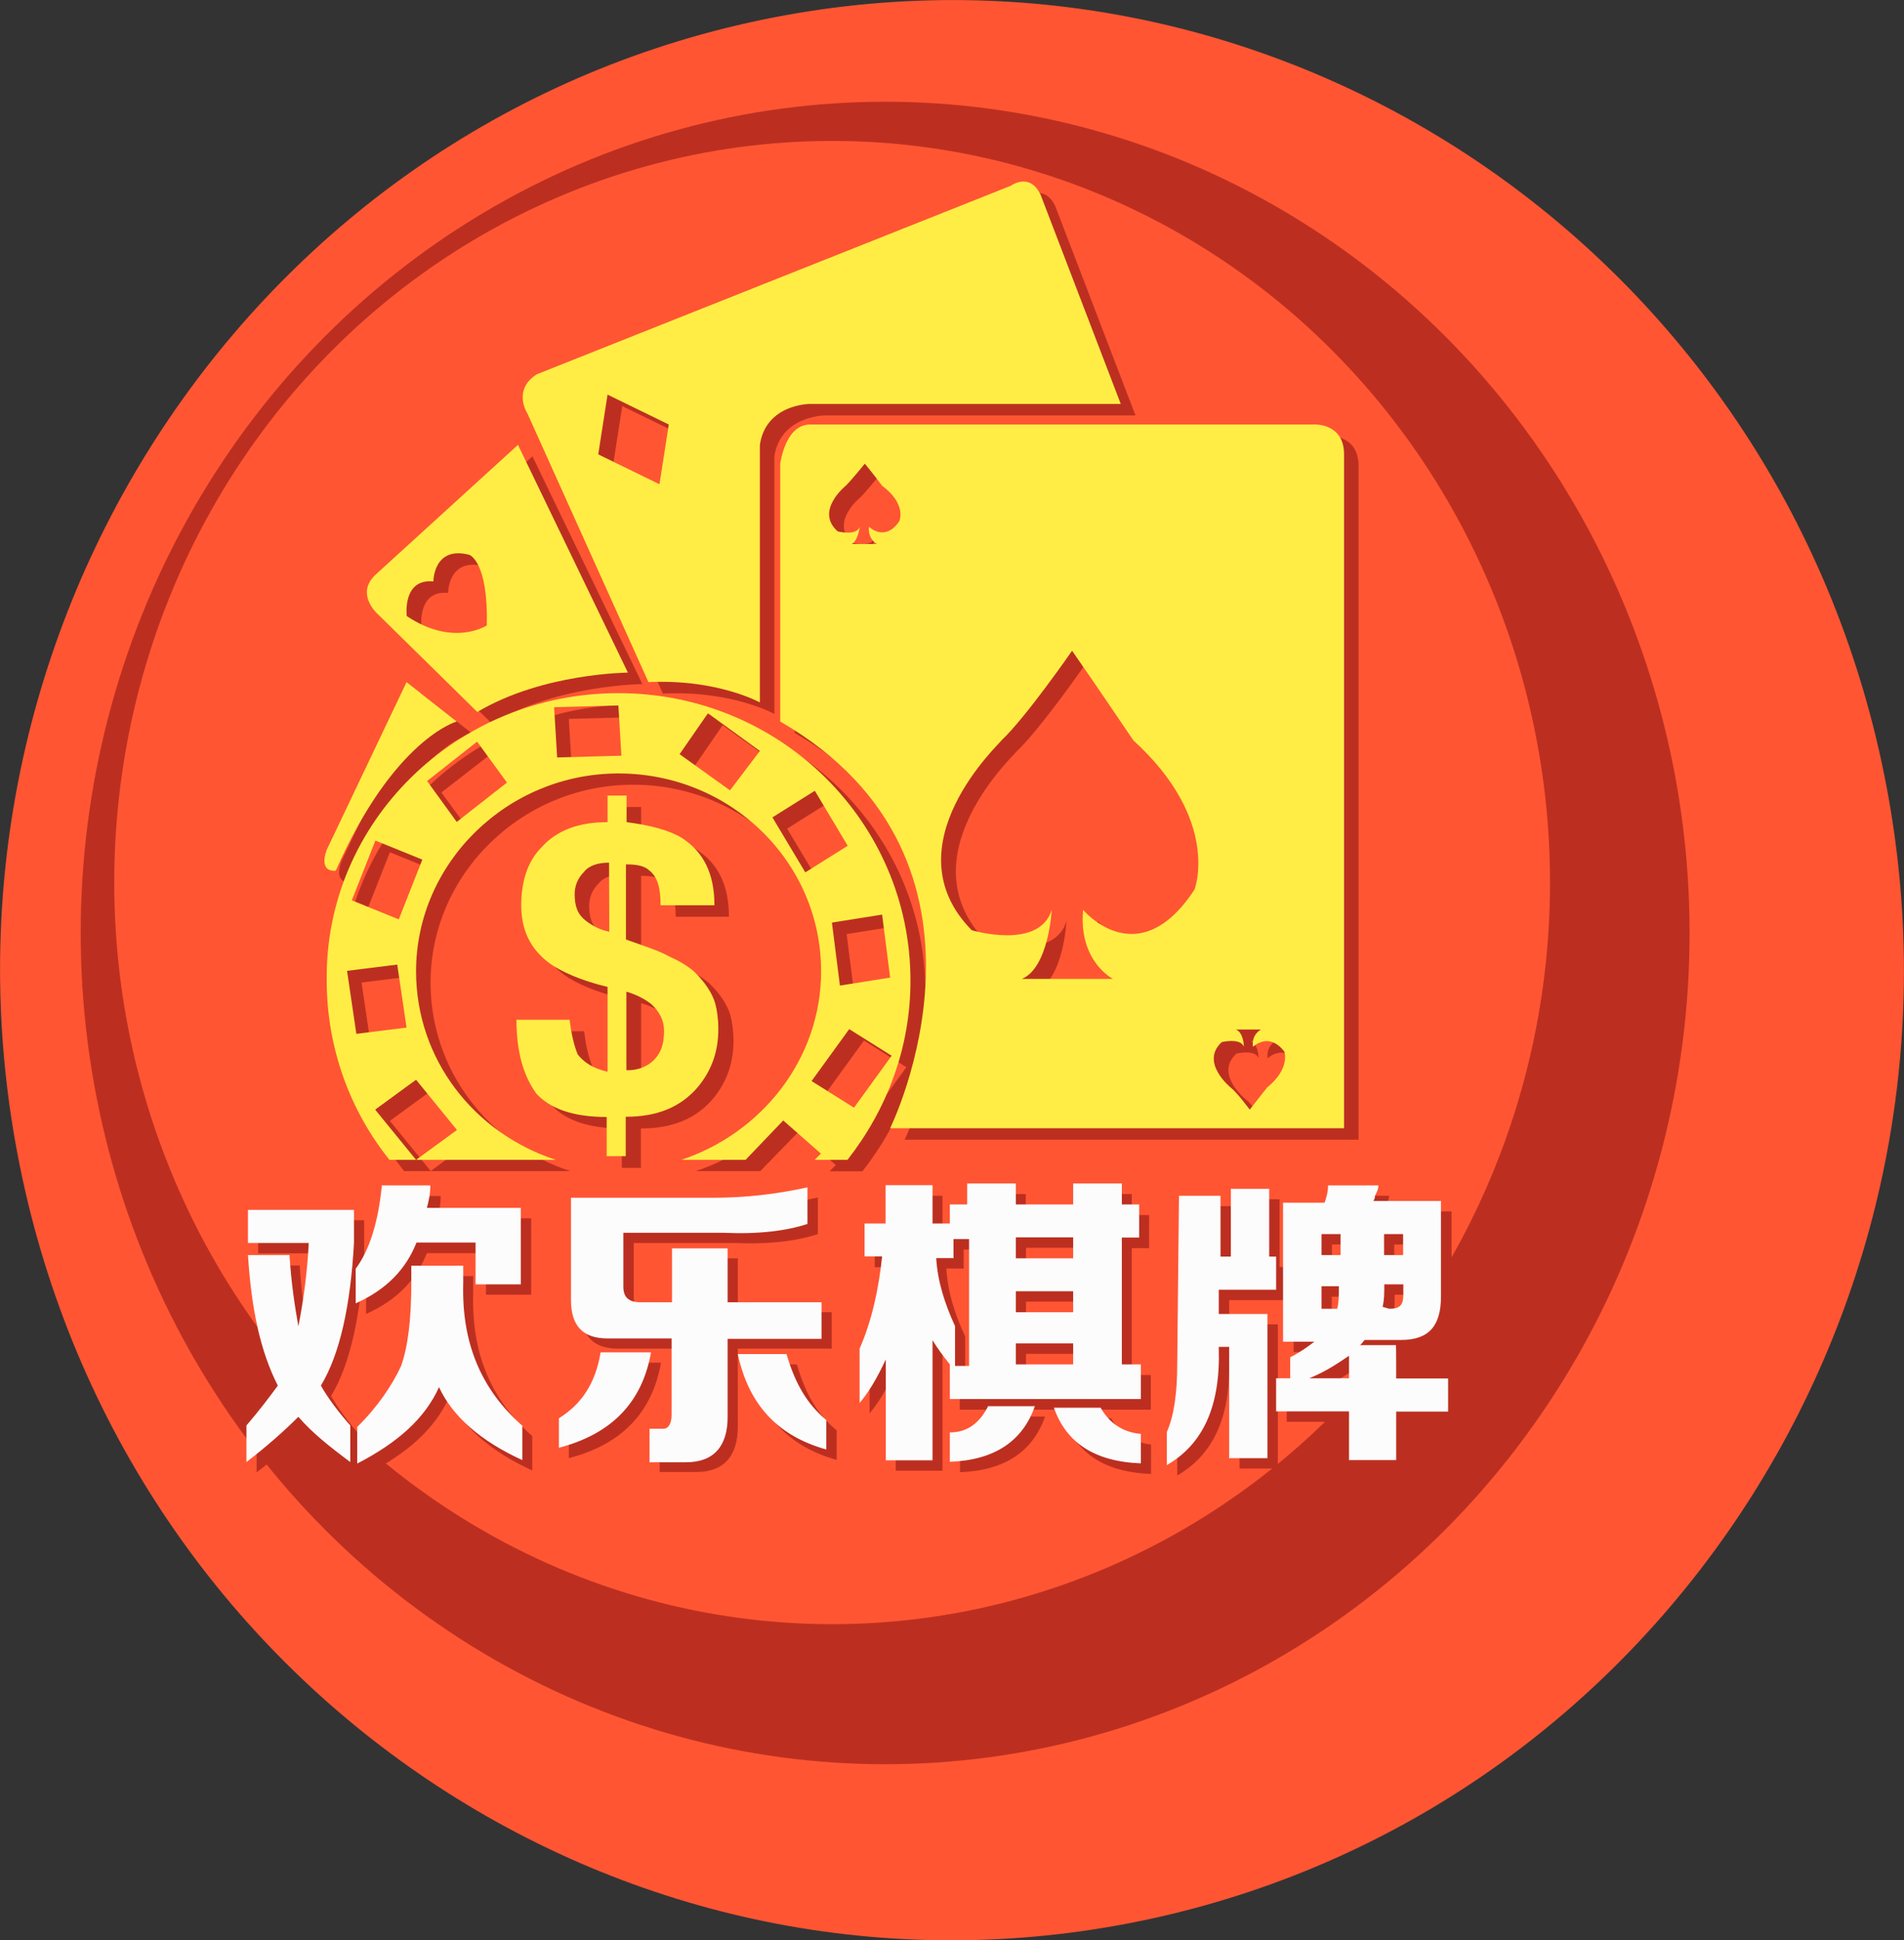 <?xml version="1.0" encoding="utf-8"?>
<!-- Generator: Adobe Illustrator 22.0.0, SVG Export Plug-In . SVG Version: 6.00 Build 0)  -->
<svg version="1.1" id="图层_1" xmlns="http://www.w3.org/2000/svg" xmlns:xlink="http://www.w3.org/1999/xlink" x="0px" y="0px"
	 viewBox="0 0 880 896.2" style="enable-background:new 0 0 880 896.2;" xml:space="preserve">
<rect x="0" y="0" width="880" height="896.2" fill="#333333" stroke="none"/>
<style type="text/css">
	.st0{fill:#FF5533;}
	.st1{fill:#BC2F20;}
	.st2{fill:#FFED45;}
	.st3{fill:#FCFCFC;}
</style>
<path class="st0" d="M533.7,886C771,833.3,921.5,594.6,869.8,352.8S583.7-42.3,346.3,10.4S-41.5,301.8,10.2,543.6
	S296.3,938.6,533.7,886z"/>
<ellipse class="st1" cx="409.1" cy="431" rx="371.8" ry="384"/>
<ellipse class="st0" cx="384.6" cy="407.7" rx="331.8" ry="342.6"/>
<g>
	<path class="st1" d="M367.3,338.6v-119c0,0,2.2-18.2,13.8-18.2h233c0,0,13.8-0.8,13.8,13.8v311.3H418.1
		C418.1,526.6,479.1,403.2,367.3,338.6z M414.5,229.7c0,0-4.3-5.8-8-10.2c0,0-5.8,7.2-8.8,10.2c0,0-14.5,11.6-3.7,21.1
		c0,0,8.8,2.2,10.2-2.2c0,0-0.8,6.5-3.7,8h11.8c0,0-4.3-2.2-3.7-8c0,0,7.2,7.2,13.8-2.2C422.5,246.4,426.1,238.4,414.5,229.7z
		 M575.6,507.7c2.9,2.2,8.8,10.2,8.8,10.2c2.9-3.7,8-10.2,8-10.2c10.9-8.8,8-16.6,8-16.6c-7.2-9.4-14.5-2.2-14.5-2.2
		c-0.8-5.8,3.7-8,3.7-8H578c3.7,1.4,3.7,8,3.7,8c-1.4-4.3-10.2-2.2-10.2-2.2C561.1,496,575.6,507.7,575.6,507.7z M455.9,435
		c0,0,31.2,9.4,37-9.4c0,0-1.4,26.8-13.8,31.9h42.1c0,0-16-8-13.8-31.9c0,0,25.4,30.5,51.5-9.4c0,0,12.3-31.9-28.3-68.9
		c0,0-16.6-24.6-28.3-41.4c0,0-21.1,30.5-32.6,41.4C469.6,348,417.5,395.9,455.9,435z M357.9,210.8v119c0,0-19.6-10.9-51.5-9.4
		l-55.9-124c0,0-7.2-10.9,4.3-18.2L474,91.1c0,0,8.8-6.5,13.8,4.3l37,96.5H381C381.1,192,360.8,192,357.9,210.8z M287.6,187.6
		l-4.3,27.6l28.3,13.8l4.3-27.6L287.6,187.6z M227.3,334.2l-46.5-45.7c0,0-10.2-9.4,0-18.2l65.3-59.5l50.8,105.2
		C297,316.1,257.8,316.1,227.3,334.2z M223.7,261.6c-16.6-4.3-16.6,12.3-16.6,12.3c-14.5-1.4-12.3,16-12.3,16
		c21.7,14.5,37,4.3,37,4.3C232.4,264.5,223.7,261.6,223.7,261.6z M217.9,338.6c0,0-29.1,8-55.9,68.9c0,0-8,1.4-4.3-9.4l37-77.7
		L217.9,338.6z M292.7,325.5c74.8,0,135,59.5,135,132.8c0,31.2-10.9,59.5-29.1,82.8h-15.2l2.9-2.9l-17.4-15.2L351.4,541h-29.8
		c37-12.3,64.6-46.5,64.6-87.1c0-50.8-42.1-91.4-93.6-91.4s-93.6,41.4-93.6,91.4c0,40.6,26.8,74.8,64.6,87.1h-64.6l18.9-13.8
		L199.1,504l-18.9,13.8l18.9,23.2h-12.3c-18.2-22.5-29.1-51.5-29.1-82.8C156.9,385,217.9,325.5,292.7,325.5z M414.5,427.8l-23.2,3.7
		l3.7,29.1l23.2-3.7L414.5,427.8z M381.9,504.7l19.6,12.3l17.4-24l-19.6-12.3L381.9,504.7z M379,408.2l19.6-12.3l-15.2-25.4
		l-19.6,12.3L379,408.2z M344.2,370.5l13.8-18.2L334,335L321,353.9L344.2,370.5z M264.3,355.3l29.7-0.8l-1.4-23.2l-29.7,0.8
		L264.3,355.3z M217.9,385l23.2-18.2L227.3,348L204,366.1L217.9,385z M171.4,483l23.2-2.9l-4.3-29.1l-23.2,2.9L171.4,483z
		 M169.3,421.3l21.7,8.8l10.9-27.6l-21.7-8.8L169.3,421.3z M245.4,476.4h24.6c0.8,7.2,2.2,12.3,3.7,16c2.9,3.7,7.2,6.5,13.8,8v-39.2
		c-12.3-2.9-21.7-7.2-26.8-10.9c-8.8-6.5-13.1-15.2-13.1-26.8c0-10.9,2.9-20.3,9.4-26.8c7.2-8,17.4-11.6,30.5-11.6v-12.3h8.8v12.3
		c10.9,1.4,19.6,3.7,25.4,7.2c10.2,6.5,15.2,16.6,15.2,31.2h-24.6c0-8-1.4-13.1-5.1-16c-2.2-2.2-5.8-2.9-10.9-2.9v34.8
		c8,2.9,15.2,5.1,20.3,8c5.1,2.2,9.4,5.1,11.6,7.2c4.3,4.3,8,9.4,9.4,14.5c0.8,2.9,1.4,7.2,1.4,11.6c0,10.2-2.9,18.9-9.4,26.8
		c-8,9.4-18.9,13.8-33.4,13.8v18.2h-8.8v-18.2c-15.2,0-26.1-3.7-32.6-10.9C248.4,501.8,245.4,490.9,245.4,476.4z M288.2,403.9
		c-5.1,0-9.4,1.4-11.6,4.3c-2.9,2.9-4.3,6.5-4.3,10.2c0,5.8,1.4,9.4,5.1,12.3c2.9,2.2,6.5,4.3,10.9,5.1L288.2,403.9L288.2,403.9z
		 M297,499.7c4.3,0,8-1.4,10.9-3.7c4.3-3.7,5.8-8,5.8-14.5c0-5.1-2.2-8.8-5.8-12.3c-2.9-2.2-6.5-4.3-11.6-5.8v36.3L297,499.7
		L297,499.7z"/>
	<path class="st2" d="M360.6,333.3v-119c0,0,2.2-18.2,13.8-18.2h233c0,0,13.8-0.8,13.8,13.8v311.3H411.4
		C411.4,521.2,472.3,397.9,360.6,333.3z M407.7,224.4c0,0-4.3-5.8-8-10.2c0,0-5.8,7.2-8.8,10.2c0,0-14.5,11.6-3.7,21.1
		c0,0,8.8,2.2,10.2-2.2c0,0-0.8,6.5-3.7,8h11.6c0,0-4.3-2.2-3.7-8c0,0,7.2,7.2,13.8-2.2C415.7,241.1,419.4,233.1,407.7,224.4z
		 M568.8,502.4c2.9,2.2,8.8,10.2,8.8,10.2c2.9-3.7,8-10.2,8-10.2c10.9-8.8,8-16.6,8-16.6c-7.2-9.4-14.5-2.2-14.5-2.2
		c-0.8-5.8,3.7-8,3.7-8h-11.6c3.7,1.4,3.7,8,3.7,8c-1.4-4.3-10.2-2.2-10.2-2.2C554.4,490.7,568.8,502.4,568.8,502.4z M449.1,429.7
		c0,0,31.2,9.4,37-9.4c0,0-1.4,26.8-13.8,31.9h42.1c0,0-16-8-13.8-31.9c0,0,25.4,30.5,51.5-9.4c0,0,12.3-31.9-28.3-68.9
		c0,0-16.6-24.6-28.3-41.4c0,0-21.1,30.5-32.6,41.4C462.9,342.7,410.6,390.5,449.1,429.7z M351.2,205.5v119c0,0-19.6-10.9-51.5-9.4
		l-55.9-124c0,0-7.2-10.9,4.3-18.2l219.1-87.1c0,0,8.8-6.5,13.8,4.3l37,96.5H374.3C374.3,186.6,354,186.6,351.2,205.5z M280.8,182.3
		l-4.3,27.6l28.3,13.8l4.3-27.6L280.8,182.3z M220.6,328.9l-46.5-45.7c0,0-10.2-9.4,0-18.2l65.3-59.5l50.8,105.2
		C290.2,310.8,251.1,310.8,220.6,328.9z M216.9,256.3c-16.6-4.3-16.6,12.3-16.6,12.3c-14.5-1.4-12.3,16-12.3,16
		c21.7,14.5,37,4.3,37,4.3C225.7,259.2,216.9,256.3,216.9,256.3z M211.1,333.3c0,0-29.1,8-55.9,68.9c0,0-8,1.4-4.3-9.4l37-77.7
		L211.1,333.3z M285.8,320.2c74.8,0,135,59.5,135,132.8c0,31.2-10.9,59.5-29.1,82.8h-15.2l2.9-2.9L362,517.6l-17.4,18.2h-29.7
		c37-12.3,64.6-46.5,64.6-87.1c0-50.8-42.1-91.4-93.6-91.4s-93.6,41.4-93.6,91.4c0,40.6,26.8,74.8,64.6,87.1h-64.6l18.9-13.8
		l-18.9-23.2l-18.9,13.8l18.9,23.2h-12.3C161.9,513.3,151,484.2,151,453C150.1,379.7,211.1,320.2,285.8,320.2z M407.7,422.5
		l-23.2,3.7l3.7,29.1l23.2-3.7L407.7,422.5z M375.1,499.4l19.6,12.3l17.4-24l-19.6-12.3L375.1,499.4z M372.2,403l19.6-12.3
		l-15.2-25.4l-19.6,12.3L372.2,403z M337.4,365.1l13.8-18.2l-24-17.4l-13.1,18.9L337.4,365.1z M257.5,349.9l29.7-0.8l-1.4-23.2
		l-29.7,0.8L257.5,349.9z M211.1,379.7l23.2-18.2l-13.8-18.9l-23.1,18.2L211.1,379.7z M164.7,477.6l23.2-2.9l-4.3-29.1l-23.2,2.9
		L164.7,477.6z M162.6,415.9l21.7,8.8l10.9-27.6l-21.7-8.8L162.6,415.9z M238.7,471.1h24.6c0.8,7.2,2.2,12.3,3.7,16
		c2.9,3.7,7.2,6.5,13.8,8v-39.2c-12.3-2.9-21.7-7.2-26.8-10.9c-8.8-6.5-13.1-15.2-13.1-26.8c0-10.9,2.9-20.3,9.4-26.8
		c7.2-8,17.4-11.6,30.5-11.6v-12.3h8.8v12.3c10.9,1.4,19.6,3.7,25.4,7.2c10.2,6.5,15.2,16.6,15.2,31.2h-24.9c0-8-1.4-13.1-5.1-16
		c-2.2-2.2-5.8-2.9-10.9-2.9v34.7c8,2.9,15.2,5.1,20.3,8c5.1,2.2,9.4,5.1,11.6,7.2c4.3,4.3,8,9.4,9.4,14.5c0.8,2.9,1.4,7.2,1.4,11.6
		c0,10.2-2.9,18.9-9.4,26.8c-8,9.4-18.9,13.8-33.4,13.8v18.2h-8.8V516c-15.2,0-26.1-3.7-32.6-10.9
		C241.7,496.5,238.7,485.6,238.7,471.1z M281.5,398.5c-5.1,0-9.4,1.4-11.6,4.3c-2.9,2.9-4.3,6.5-4.3,10.2c0,5.8,1.4,9.4,5.1,12.3
		c2.9,2.2,6.5,4.3,10.9,5.1L281.5,398.5L281.5,398.5z M290.2,494.4c4.3,0,8-1.4,10.9-3.7c4.3-3.7,5.8-8,5.8-14.5
		c0-5.1-2.2-8.8-5.8-12.3c-2.9-2.2-6.5-4.3-11.6-5.8v36.3L290.2,494.4L290.2,494.4z"/>
	<path class="st1" d="M650,641.6h24v15.3h-24v22.4h-21.6v-22.5h-33.7v-15.3h6.5v-9.7c4.8-2.4,8-4.8,11.2-7.2h-14.5v-64.2h19.2
		c0.8-2.4,1.6-4.8,1.6-8H642c0,1.6-0.8,3.2-1.6,4.8c0,1.6-0.8,2.4-0.8,2.4h31.3v44.1c0,13.6-5.6,20.1-18.4,20.1h-16.9
		c-0.8,0.8-1.6,2.4-2.4,2.4h16.9C650,626.3,650,641.6,650,641.6z M624.4,574.9h-8.8v9.7h8.8V574.9z M615.5,599v10.4h7.2
		c0.8-2.4,0.8-6.5,0.8-10.4H615.5z M628.3,631.1c-4.8,3.2-10.4,7.2-18.4,10.4h18.4V631.1z M653.2,574.9h-8.8v9.7h8.8V574.9z
		 M646.9,609.4c4.8,0,6.5-1.6,6.5-6.5v-4.8h-8.8c0,4.1,0,7.2-0.8,10.4L646.9,609.4L646.9,609.4z M384.3,549.2h-16.9 M119.3,584.6
		h19.2c0.8,12.8,2.4,23.3,4.1,32.9c2.4-12.1,4.1-24.9,4.8-38.5h-28.1v-15.3h49v15.3c-1.6,28.9-6.5,51.4-15.3,65.9
		c3.2,5.6,8,12.1,13.6,18.4v16.9c-9.7-7.2-17.7-13.6-24-20.9c-6.5,6.5-14.5,13.6-24,20.9v-16.9c5.6-6.5,10.4-12.8,14.5-18.4
		C124.9,628.7,121,609.4,119.3,584.6z M203.7,552.4c0,4.1-0.8,7.2-1.6,10.4h43.4v35.3h-20.9v-19.2h-27.3
		c-4.8,12.1-13.6,21.6-28.1,28.1v-16c6.5-8.8,10.4-21.6,12.1-38.5H203.7L203.7,552.4z M189.9,636c3.2-8.8,4.8-21.6,4.8-38.5v-8h24v8
		c-0.8,27.3,8,49,27.3,65.9v15.9c-19.2-8.8-32.2-20.1-38.5-33.7c-6.5,14.5-19.2,25.7-37.8,35.3v-16.9
		C179.5,654.4,186,644.7,189.9,636z M282.3,629.5h23.2c-4.1,23.3-18.4,37.8-42.6,44.1V660C273.5,653.5,279.8,644,282.3,629.5z
		 M315.2,658.4V623h-29.6c-11.2,0-16.9-5.6-16.9-17.7V558h65.9c14.5,0,28.9-1.6,43.4-4.8v16.9c-9.7,3.2-22.5,4.8-38.5,4.1h-46.6V599
		c0,4.8,2.4,7.2,8,7.2h14.5v-24.9H341v24.9h43.4V623H341v36.1c0,13.6-6.5,20.9-19.2,20.9h-16.9v-15.3h6.5
		C313.7,664.8,315.2,662.4,315.2,658.4z M386.7,660.8v13.6c-23.3-6.5-36.1-21.6-40.9-44.1h22.5C372.3,644,377.9,653.5,386.7,660.8z
		 M404.3,585.4v-15.3h9.7v-17.7h21.6v17.7h8v-8.8h8v-9.7h22.5v9.7h26.5v-9.7h22.5v9.7h8v15.3h-8v58.6h8.8v16h-88.3v-16l0,0
		c-3.2-4.1-5.6-7.2-8-11.2v55.4H414v-46.6c-4.1,8.8-8,15.3-12.1,20.1v-24.9c5.6-12.8,8.8-27.3,10.4-42.6h-8V585.4z M474.2,635.1
		h26.5v-9.7h-26.5V635.1z M474.2,611h26.5v-9.7h-26.5V611z M474.2,586.1h26.5v-9.7h-26.5V586.1z M446.1,617.4v18.4h6.5v-58.6h-7.2
		v8.8h-8C438,596.6,441.2,607,446.1,617.4z M461.3,654.4H483c-5.6,16-18.4,24.9-39.3,25.7v-13.6
		C451.8,666.4,457.4,662.4,461.3,654.4z M532,667.3v13.6c-21.6-0.8-34.6-9.7-40.2-25.7h21.8C517.5,662.4,524,666.4,532,667.3z
		 M549.7,557.2h19.2v28.1h4.8v-31.3h17.7v31.3h3.2v15.3h-26.5v11.2h22.5v66.6h-17.7V627h-4.8v0.8c0.8,26.5-7.2,44.1-24,53.8v-15.3
		c3.2-7.2,4.8-17.7,4.8-31.3L549.7,557.2L549.7,557.2z"/>
	<path class="st3" d="M645.3,636.8h24v15.3h-24v22.4h-21.8V652h-33.7v-15.3h6.5V627c4.8-2.4,8-4.8,11.2-7.2h-14.5v-64.2h19.2
		c0.8-2.4,1.6-4.8,1.6-8h23.3c0,1.6-0.8,3.2-1.6,4.8c0,1.6-0.8,2.4-0.8,2.4h31.3v44.1c0,13.6-5.6,20.1-18.4,20.1h-16.9
		c-0.8,0.8-1.6,2.4-2.4,2.4h16.9C645.3,621.5,645.3,636.8,645.3,636.8z M619.6,570.1h-8.8v9.7h8.8V570.1z M610.8,594.2v10.4h7.2
		c0.8-2.4,0.8-6.5,0.8-10.4H610.8z M623.5,626.3c-4.8,3.2-10.4,7.2-18.4,10.4h18.4V626.3z M648.5,570.1h-8.8v9.7h8.8V570.1z
		 M642.1,604.6c4.8,0,6.5-1.6,6.5-6.5v-4.8h-8.8c0,4.1,0,7.2-0.8,10.4L642.1,604.6L642.1,604.6z M379.5,544.4h-16.9 M114.6,579.8
		h19.2c0.8,12.8,2.4,23.3,4.1,32.9c2.4-12.1,4.1-24.9,4.8-38.5h-28.1v-15.3h49v15.3c-1.6,28.9-6.5,51.4-15.3,65.9
		c3.2,5.6,8,12.1,13.6,18.4v16.9c-9.7-7.2-17.7-13.6-24-20.9c-6.5,6.5-14.5,13.6-24,20.9v-16.9c5.6-6.5,10.4-12.8,14.5-18.4
		C120.2,623.9,116.2,604.6,114.6,579.8z M198.9,547.6c0,4.1-0.8,7.2-1.6,10.4h43.4v35.3h-20.9V574h-27.3
		c-4.8,12.1-13.6,21.6-28.1,28.1v-16c6.5-8.8,10.4-21.6,12.1-38.5H198.9L198.9,547.6z M185.3,631.2c3.2-8.8,4.8-21.6,4.8-38.5v-8h24
		v8c-0.8,27.3,8,49,27.3,65.9v15.9c-19.2-8.8-32.2-20.1-38.5-33.7c-6.5,14.5-19.2,25.7-37.8,35.3v-16.9
		C174.8,649.6,181.2,639.9,185.3,631.2z M277.6,624.7h23.3c-4.1,23.3-18.4,37.8-42.6,44.1v-13.6
		C268.7,648.7,275.2,639.2,277.6,624.7z M310.4,653.7v-35.4h-29.6c-11.2,0-16.9-5.6-16.9-17.7v-47.3h65.9c14.5,0,28.9-1.6,43.4-4.8
		v16.9c-9.7,3.2-22.5,4.8-38.5,4.1h-46.6v24.9c0,4.8,2.4,7.2,8,7.2h14.5v-24.9h25.7v24.9h43.4v16.9h-43.4v36.1
		c0,13.6-6.5,20.9-19.2,20.9h-16.9V660h6.5C308.9,660,310.4,657.6,310.4,653.7z M381.9,656v13.6c-23.3-6.5-36.1-21.6-40.9-44.1h22.5
		C367.5,639.2,373.1,648.7,381.9,656z M399.6,580.5v-15.3h9.7v-17.7H431v17.7h8v-8.8h8v-9.7h22.5v9.7H496v-9.7h22.5v9.7h8v15.3h-8
		v58.6h8.8v16H439v-16l0,0c-3.2-4.1-5.6-7.2-8-11.2v55.5h-21.6v-46.6c-4.1,8.8-8,15.3-12.1,20.1V623c5.6-12.8,8.8-27.3,10.4-42.6
		H399.6L399.6,580.5z M469.4,630.3H496v-9.7h-26.5V630.3z M469.4,606.2H496v-9.7h-26.5V606.2z M469.4,581.3H496v-9.7h-26.5V581.3z
		 M441.4,612.6v18.4h6.5v-58.6h-7.2v8.8h-8C433.3,591.7,436.6,602.2,441.4,612.6z M456.7,649.6h21.6c-5.6,16-18.4,24.9-39.3,25.7
		v-13.6C447,661.7,452.6,657.6,456.7,649.6z M527.3,662.4V676c-21.6-0.8-34.6-9.7-40.2-25.7h21.6
		C512.8,657.6,519.2,661.7,527.3,662.4z M544.9,552.4h19.2v28.1h4.8v-31.3h17.7v31.3h3.2v15.3h-26.5V607h22.5v66.6h-17.7v-51.4h-4.8
		v0.8c0.8,26.5-7.2,44.1-24,53.8v-15.3c3.2-7.2,4.8-17.7,4.8-31.3L544.9,552.4L544.9,552.4z"/>
</g>
</svg>
